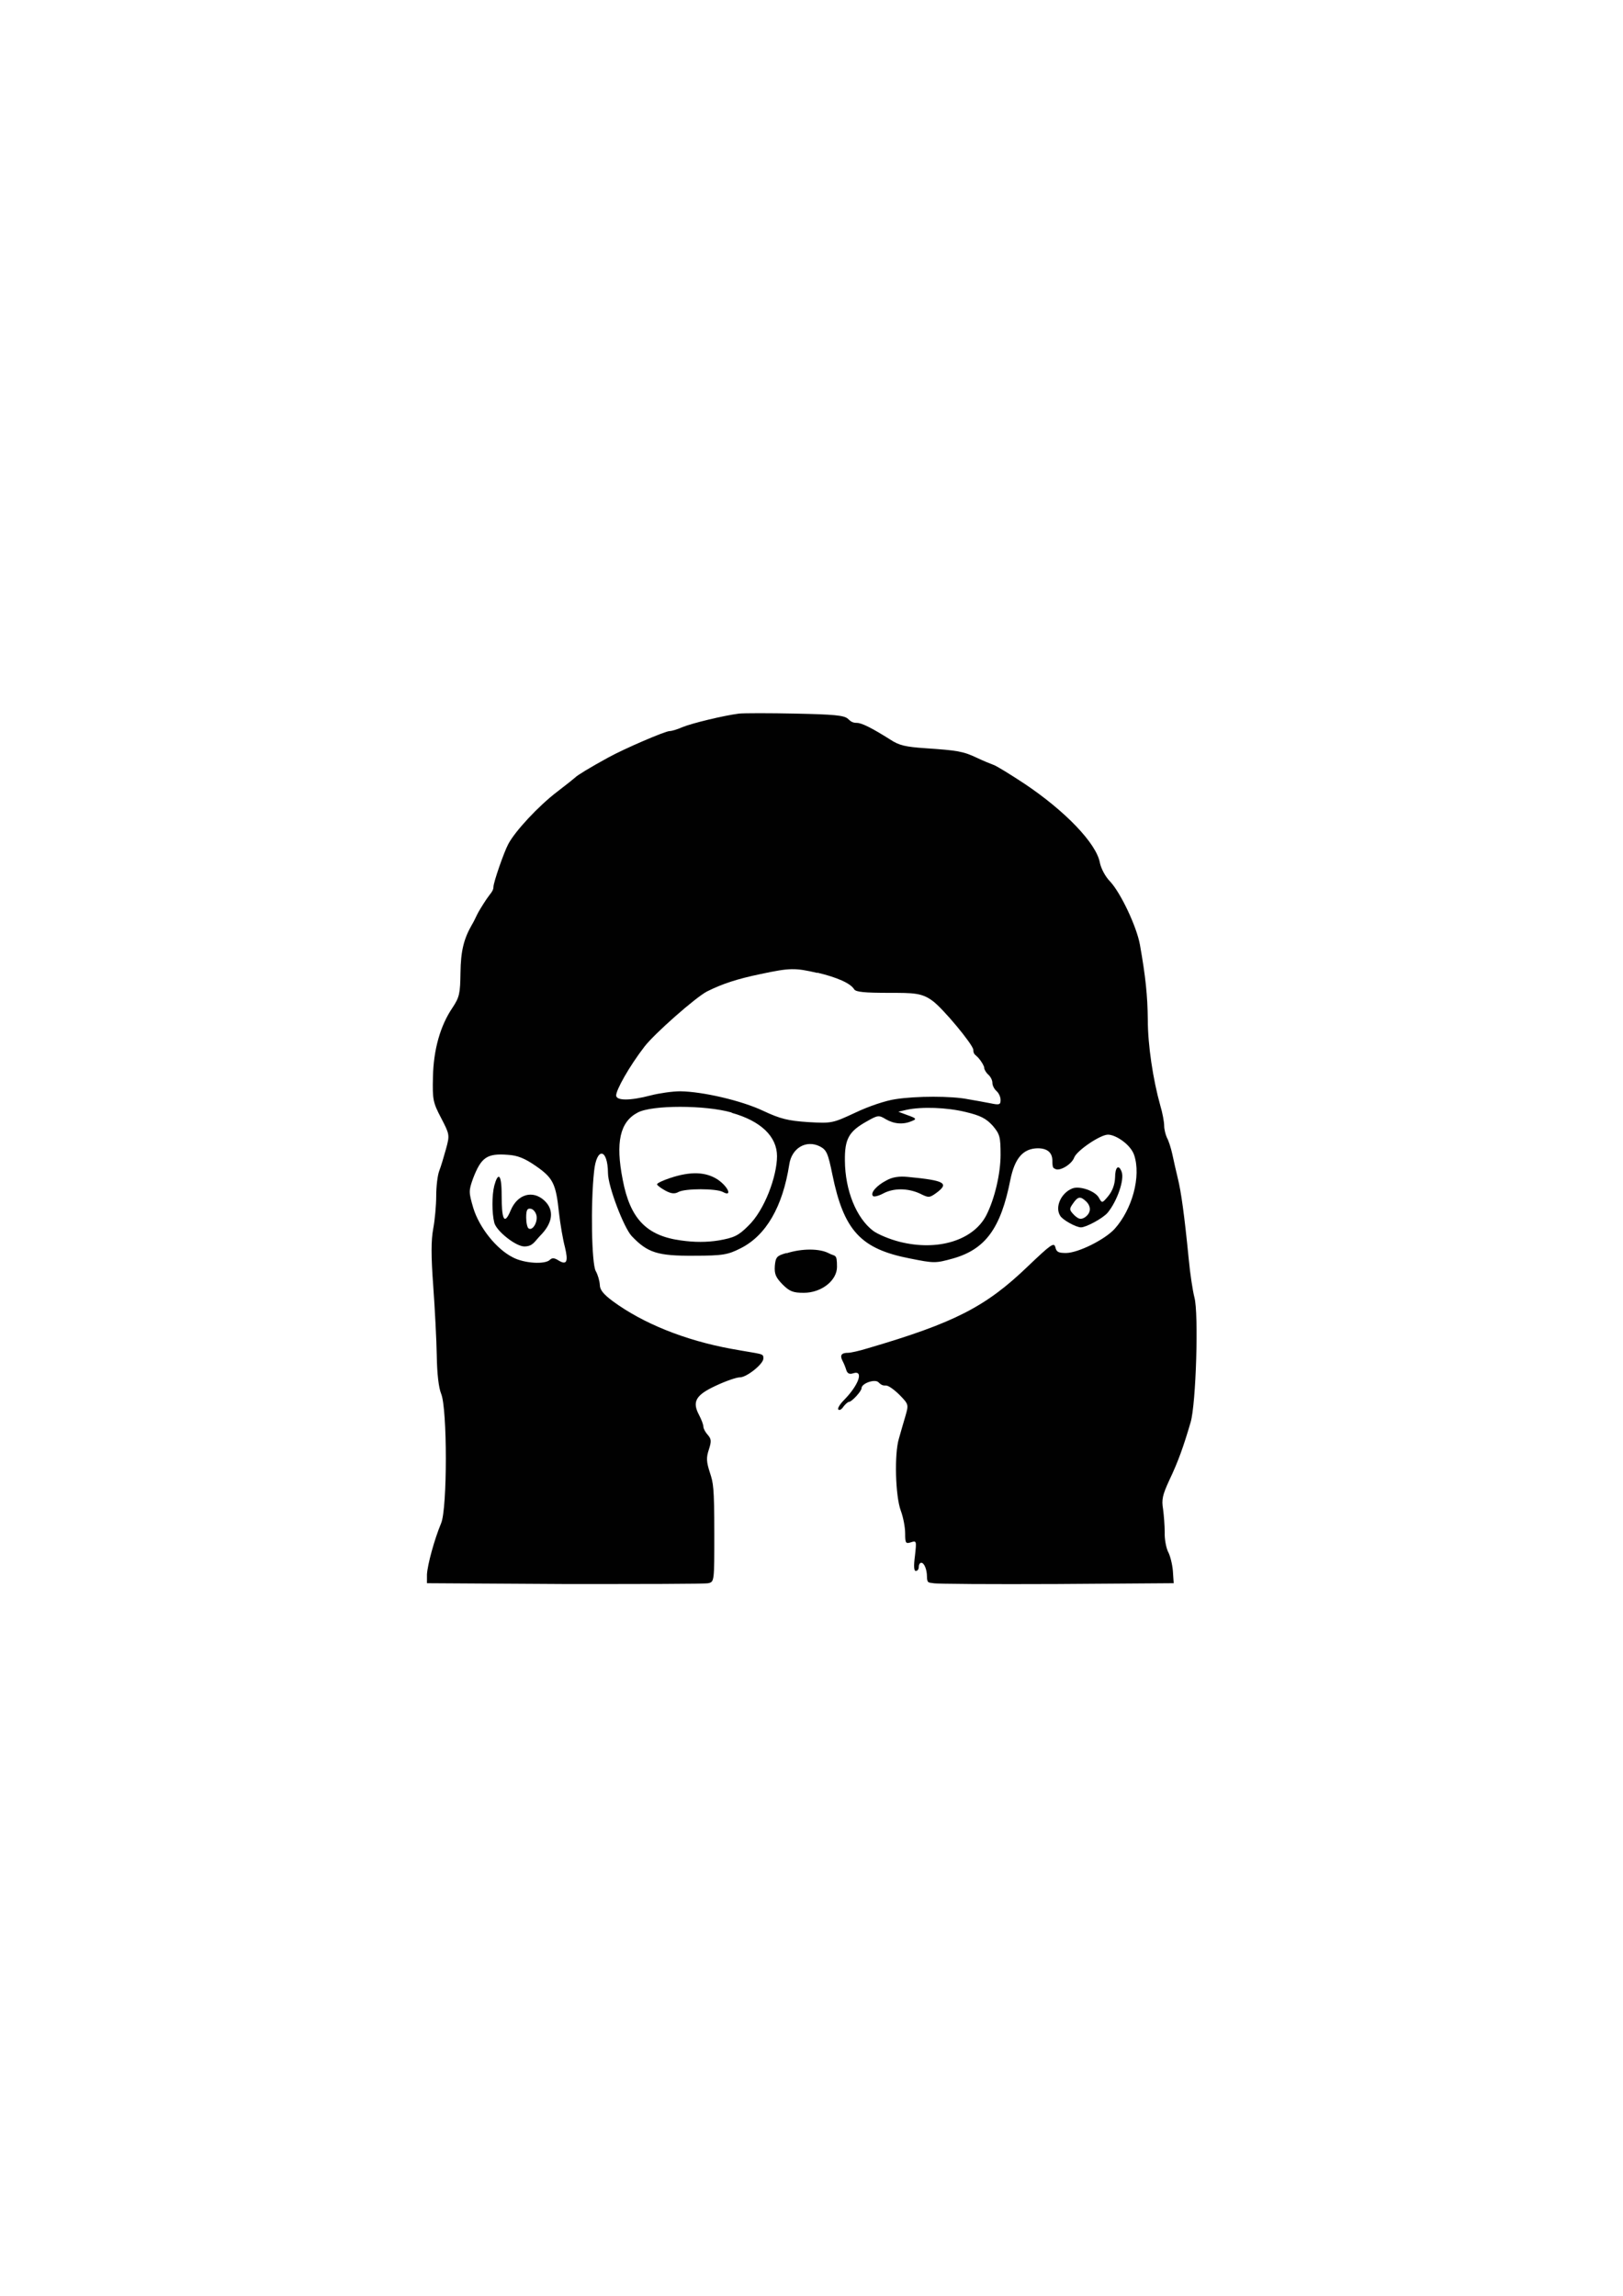 <?xml version="1.0" encoding="UTF-8"?>
<svg id="Layer_1" xmlns="http://www.w3.org/2000/svg" version="1.1" viewBox="0 0 595.3 841.9">
  <!-- Generator: Adobe Illustrator 29.3.1, SVG Export Plug-In . SVG Version: 2.1.0 Build 151)  -->
  <defs>
    <style>
      .st0 {
        fill: #010101;
      }
    </style>
  </defs>
  <path class="st0" d="M271,261.7c-5.5.7-17.2,3.5-20.8,5-1.8.8-3.8,1.4-4.6,1.4-1.6,0-16.5,6.4-22.5,9.7-6.6,3.6-11.5,6.6-12.1,7.3-.3.3-3.3,2.7-6.7,5.3-6.7,5.1-15.4,14.4-17.9,19.2-1.6,3-5.4,14-5.4,15.6s-1.2,2.5-2.6,4.6-3,4.7-3.5,5.8-1.3,2.7-1.8,3.5c-3,5.2-4.1,9.7-4.2,17.6-.1,7.7-.4,9-2.9,12.8-4.5,6.6-7,15.4-7.2,25.5-.2,8.2,0,9.3,3,15,3.1,6,3.2,6.2,1.8,11.3-.8,2.9-1.9,6.6-2.5,8.1-.6,1.6-1.1,5.6-1.1,9.1s-.5,8.9-1.1,12.1c-.8,4.3-.8,10.1,0,20.9.6,8.3,1.2,19.8,1.3,25.6.1,6.7.7,11.8,1.6,14,2.3,5.4,2.3,42.1,0,47.5-2.5,6-5,15.2-5.2,18.8v3.2c-.1,0,50.4.3,50.4.3,27.8,0,51.5,0,52.8-.3,2.2-.5,2.2-.7,2.2-18.1s-.4-18.7-1.6-22.4c-1.3-4-1.4-5.5-.4-8.5,1-3.1.9-3.9-.4-5.4-.9-1-1.6-2.3-1.6-3s-.7-2.6-1.6-4.3c-2.6-4.9-1.2-7.3,6.1-10.7,3.6-1.7,7.6-3.1,8.9-3.1,2.5,0,8.6-4.9,8.6-6.9s0-1.4-12-3.6c-16.8-3.1-32.2-9.3-43.2-17.4-3.5-2.6-4.8-4.2-4.8-6.1-.1-1.4-.7-3.6-1.5-5-1.5-2.7-1.9-24.6-.6-36.5.9-9,5-8.6,5.1.6,0,4.8,5.8,20,8.7,23.1,5.8,6.1,9.5,7.3,22.8,7.2,10.8,0,12.5-.4,17.1-2.7,9.4-4.7,15.5-15.3,17.9-30.8.9-6,6.2-9.1,11.2-6.6,2.5,1.3,3,2.5,4.6,10.3,4.2,20.6,10.4,27.3,28.4,30.8,9,1.8,9.4,1.8,15.9,0,11.9-3.4,17.5-11.1,21-28.9,1.6-7.8,4.6-11.4,10-11.5,3.6,0,5.4,1.6,5.4,4.6s.5,2.6,1.1,3c1.6.9,6-1.7,6.9-4.2,1-2.6,9.6-8.4,12.4-8.4s8.3,3.6,9.6,7.5c2.6,7.8-.7,19.9-7.2,27.1-3.6,3.9-13.2,8.7-17.7,8.8-2.8,0-3.6-.3-4-2.1-.5-1.9-1.6-1.1-10.1,7-15.4,14.8-26.8,20.7-58.9,30.1-2.9.9-6.1,1.6-7,1.6-2.5,0-3.1.9-2.1,2.9.5.9,1.1,2.4,1.4,3.4.4,1.3,1.2,1.7,2.6,1.2,3.9-1.2,2,4.3-3.4,9.8-1.5,1.5-2.5,3.1-2.1,3.5s1.2,0,1.9-1.1c.7-.9,1.6-1.7,2-1.7,1,0,4.6-3.9,4.6-5,0-1.8,4.9-3.5,6.2-2.2s1.9,1.2,2.8,1.2,3.1,1.6,5,3.5c3.3,3.4,3.3,3.5,2.1,7.7-.7,2.4-1.8,6.1-2.4,8.3-1.7,5.6-1.3,21,.7,26.4.9,2.4,1.6,6.1,1.6,8.3,0,3.6.2,3.9,2.1,3.3,2.1-.7,2.1-.5,1.5,4.9-.5,3.8-.4,5.6.3,5.6s1.1-.7,1.1-1.5.4-1.5.9-1.5c1.1,0,2.1,2.5,2.1,5.1s.9,2.1,2.3,2.4c1.2.3,21.6.4,45.2.3l43-.3-.3-4.5c-.2-2.4-1-5.7-1.8-7.1-.7-1.5-1.3-4.7-1.2-7.1,0-2.4-.3-6.2-.6-8.5-.6-3.4-.2-5.2,2.3-10.6,3.2-6.7,5.2-12.3,7.8-21.2,2-6.7,3-40,1.4-45.8-.6-2.3-1.6-8.7-2.1-14.2-1.6-16.2-2.8-24.7-4-29.5-.6-2.5-1.5-6.4-2-8.8-.5-2.3-1.4-5.1-2-6.1-.5-1.1-1-3.1-1-4.4s-.6-4.7-1.4-7.3c-2.7-9.6-4.6-22.3-4.6-31.5-.1-8.9-.8-15.8-2.9-27.6-1.2-6.6-7-18.9-10.9-23.1-1.8-1.8-3.4-4.9-3.8-7-1.3-7-12.6-18.8-27.5-28.8-5.3-3.5-10.5-6.7-11.5-7-1.1-.4-3.8-1.5-6.1-2.6-5.1-2.4-7.1-2.7-18.8-3.5-7.3-.5-9.7-1-13-3.2-6.5-4.1-10.4-6.1-12.2-6.1s-2.4-.7-3.3-1.5c-1.4-1.3-5.3-1.6-19.1-1.9-9.6-.2-19-.2-20.9,0h0ZM299.8,356.7c7.2,1.7,12.2,3.9,13.5,6.1.6,1,3.9,1.3,12.8,1.3s12,0,15.9,2.9c3.8,2.7,15,16.2,15,18s.9,1.8,2,3.1,2,2.9,2,3.5.7,1.8,1.5,2.5,1.5,2,1.5,3,.7,2.3,1.5,3,1.5,2.1,1.5,3.3c0,1.7-.4,1.9-3.7,1.2-2.1-.4-5.8-1.1-8.3-1.5-5.9-1.2-19-1.2-26.6,0-3.5.5-9.8,2.6-14.6,4.9-8.4,3.9-8.6,4-17.4,3.5-7.4-.5-10.2-1.2-16.4-4.1-8-3.8-22.3-7.1-30.5-7.2-2.8,0-7.7.7-10.8,1.5-7.6,2-12.7,2-12.7,0s4.7-10.5,10.4-17.9c3.7-4.8,18.7-18,22.9-20.2,5.6-2.8,11-4.6,19.7-6.4,10.8-2.3,12.6-2.3,20.8-.4h0ZM268.4,408.1c10.7,3,16.6,8.7,16.6,15.9s-4.5,19.8-10.6,25.6c-3.6,3.6-5.2,4.3-10.8,5.3-4.4.7-8.9.7-13.8,0-12.7-1.7-18.7-8-21.4-22.3-2.7-13.7-1-21.2,5.5-24.6,5.2-2.8,24.8-2.8,34.5,0h0ZM354.2,407.8c5.5,1.3,7.5,2.4,9.9,5,2.6,3.1,2.9,4,2.9,10.7s-2.1,16.1-5.3,22.3c-4.8,9.1-17.8,13.1-31.7,9.6-3.6-.9-7.9-2.7-9.7-4-6.2-4.7-10.3-14.8-10.4-25.7-.1-8,1.4-10.8,8.1-14.5,4-2.3,4.4-2.3,7-.7,3,1.7,6.3,2,9.5.6,1.8-.7,1.6-1-1.5-2.1l-3.5-1.3,3-.7c5.6-1.2,14.7-.9,21.7.8h0ZM196.4,427.5c6.4,4.4,7.5,6.5,8.6,17,.5,4.5,1.5,10.2,2.2,12.8,1.3,5.4.7,6.8-2.4,4.9-1.4-.9-2.3-1-3.1-.2-1.8,1.8-9.5,1.3-13.6-.9-6-3-12.3-10.9-14.5-18.1-1.7-5.8-1.7-6.3-.1-10.8,3-7.8,5.1-9.3,12.8-8.7,3.5.2,6.2,1.3,10.1,4Z"/>
  <path class="st0" d="M245.8,432c-2.7.9-4.8,1.9-4.8,2.3s1.4,1.4,3,2.3c2.2,1.2,3.5,1.3,4.9.5,2.5-1.3,13.7-1.3,16.2,0,3.6,2,2.1-1.8-1.8-4.5-4.4-2.9-10-3.1-17.5-.6h0Z"/>
  <path class="st0" d="M325.1,432.9c-3.5,1.8-6,4.6-4.9,5.7.3.4,2,0,3.7-.9,3.9-2.1,9.1-2,13.5,0,3.2,1.6,3.5,1.6,6-.2,4.9-3.6,3.2-4.6-10.4-5.9-3.1-.3-5.6,0-7.9,1.3h0Z"/>
  <path class="st0" d="M181.3,434.8c-.9,3.6-.9,10,0,13.6.8,3.1,7.9,8.7,11,8.7s3.7-1.7,5.8-3.9c4.7-4.7,5.3-9.4,1.6-12.9-4.3-4-9.9-2.4-12.4,3.6s-3.3,2.7-3.3-5.6-1.4-8.3-2.7-3.5h0ZM196.8,445.9c.4,2.5-1.5,5.5-2.9,4.6-.5-.3-.9-2.1-.9-4,0-2.8.4-3.5,1.8-3.2.9.2,1.8,1.4,2,2.6h0Z"/>
  <path class="st0" d="M409,431.8c-.1,2.5-.9,4.8-2.4,6.7-2.3,2.8-2.4,2.8-3.5.8-1.3-2.5-7-4.5-9.7-3.5-4.2,1.6-6.6,6.9-4.5,10.1.9,1.5,5.8,4.2,7.6,4.2s7.9-3.2,9.8-5.4c3.5-4.3,6.2-12.1,5.1-15s-2.4-1.7-2.4,2.1h0ZM398.5,440.7c1.9,2,1.6,4.3-.7,5.8-1.4.8-2.2.6-3.8-.9-1.8-1.9-1.9-2.2-.4-4.3,1.8-2.6,2.7-2.7,4.9-.6Z"/>
  <path class="st0" d="M288.5,459.5c-3.6,1-4,1.5-4.3,4.7-.2,3,.3,4.2,2.8,6.8,2.6,2.6,3.9,3.1,7.8,3.1,6.5,0,12.2-4.5,12.2-9.5s-.6-3.7-3-5c-3.4-1.8-9.9-1.8-15.5,0h0Z"/>
</svg>